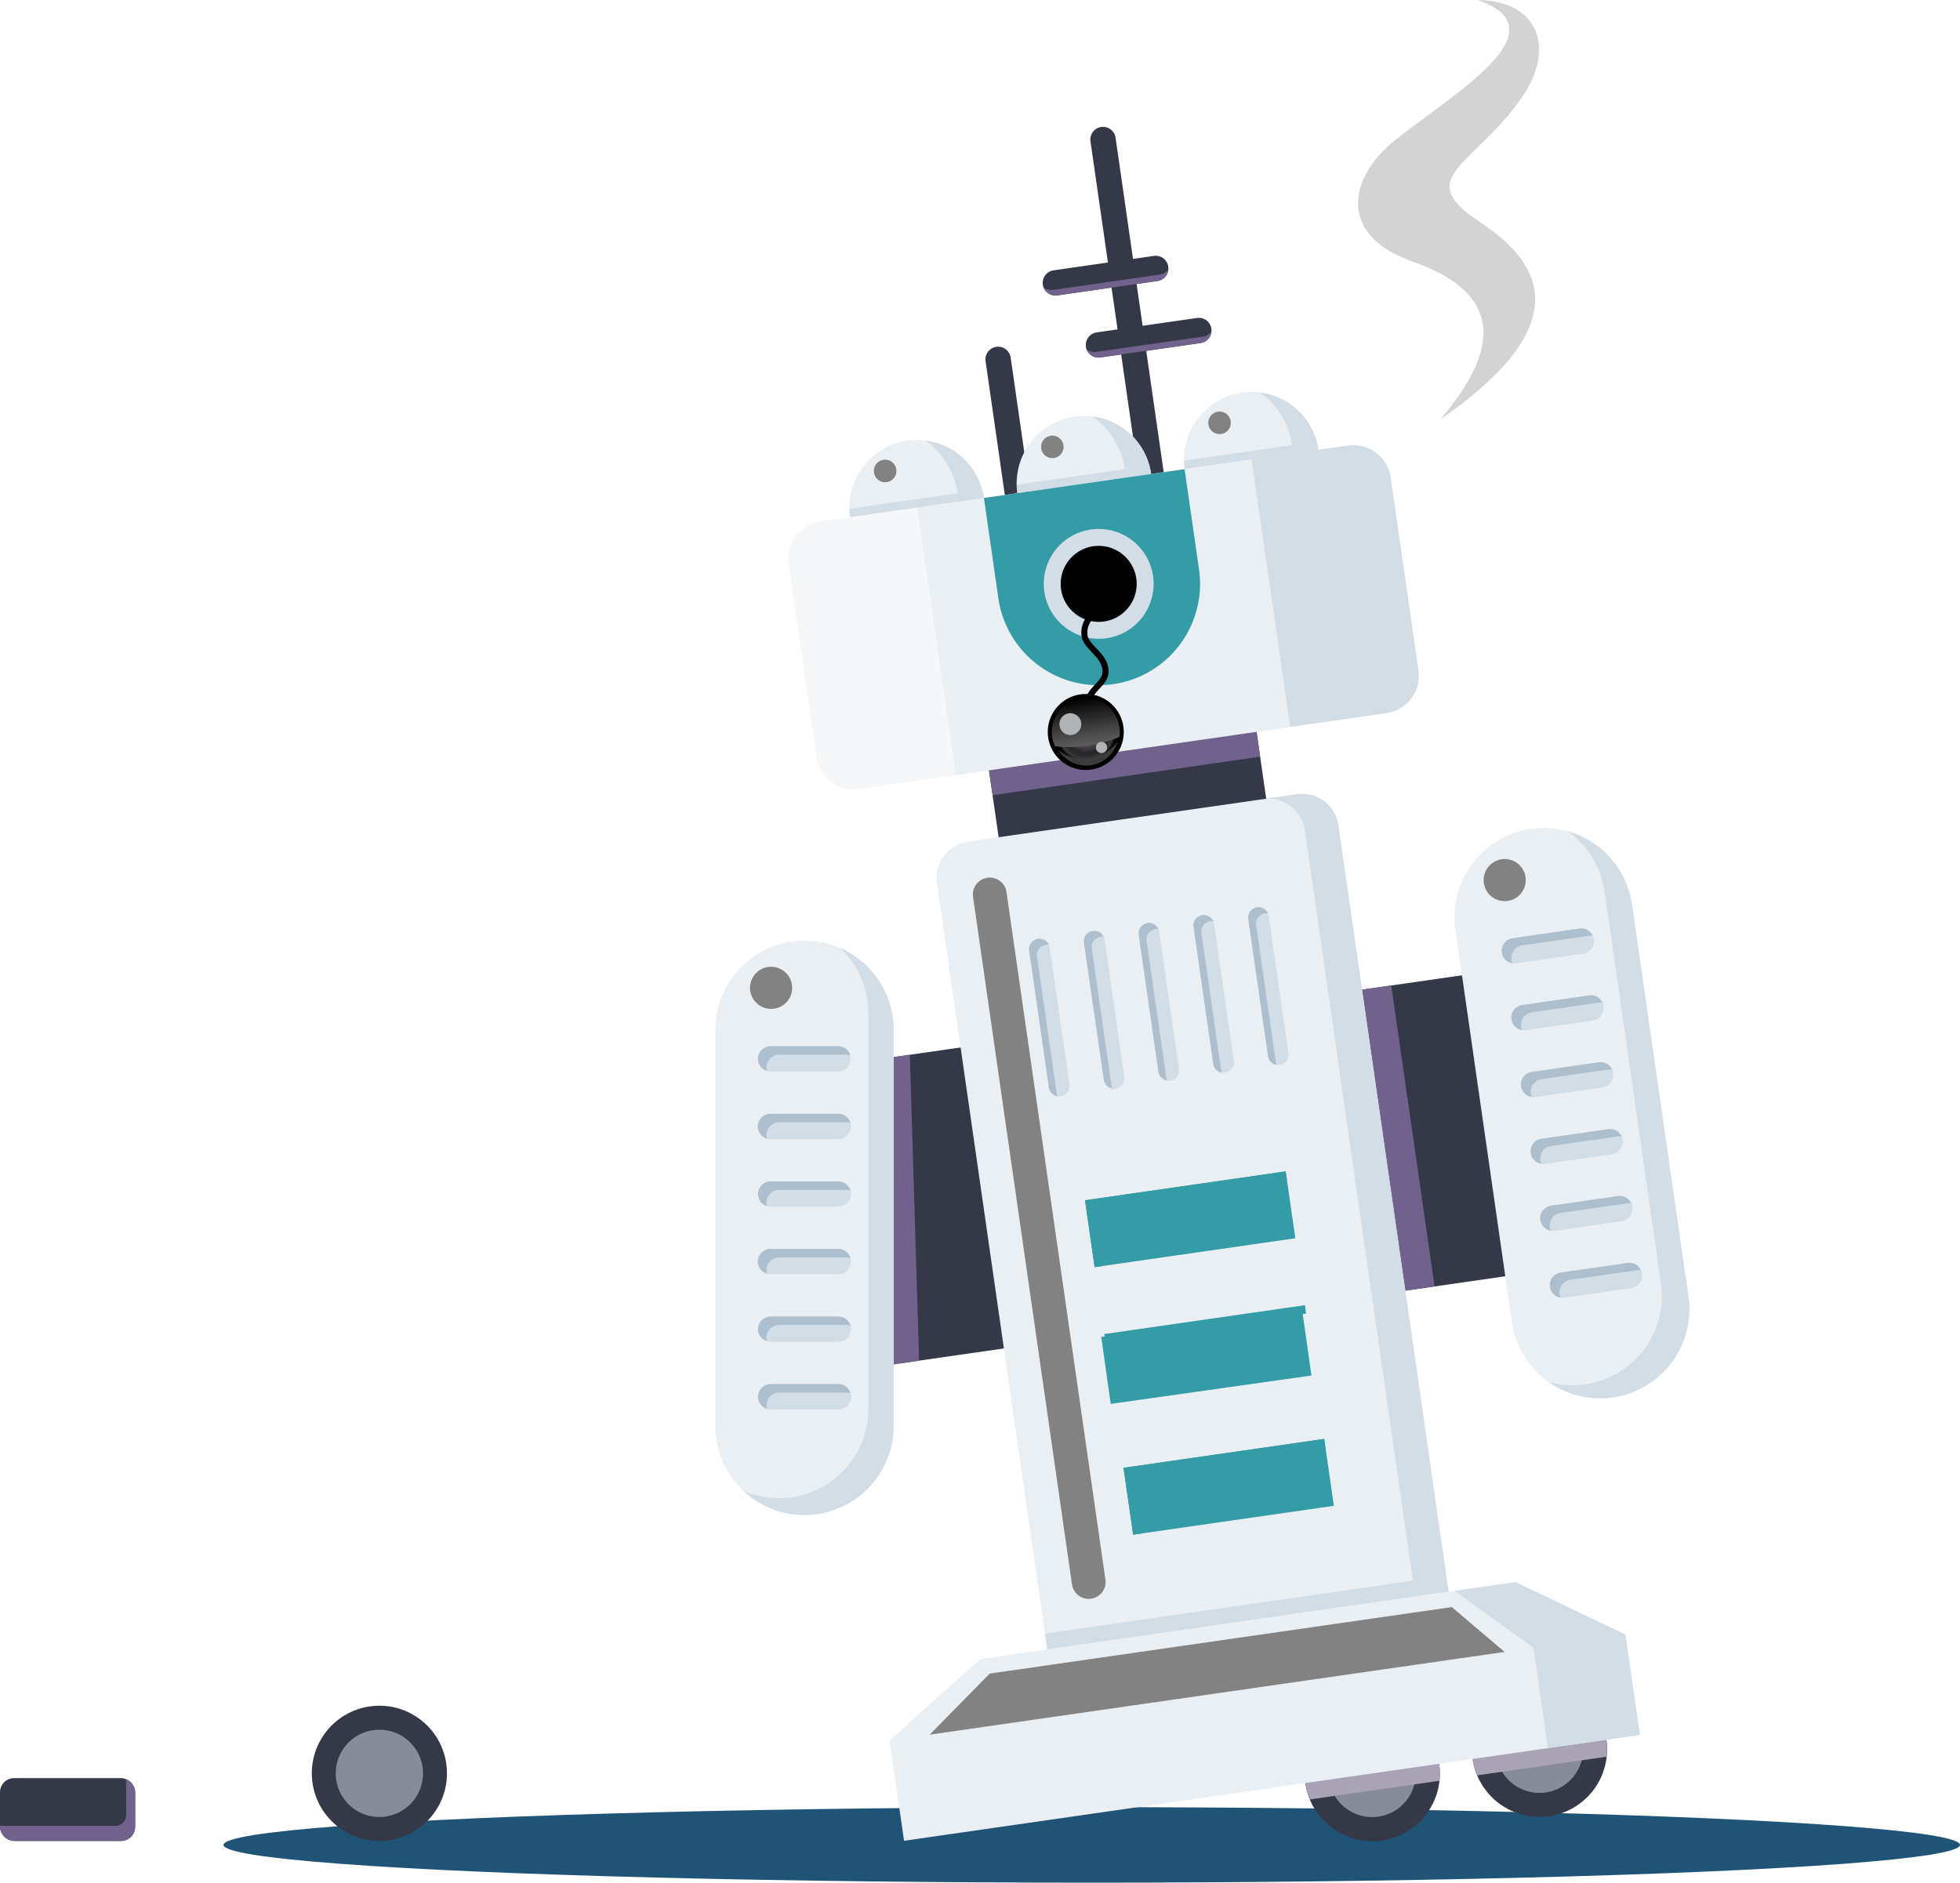 <svg xmlns="http://www.w3.org/2000/svg" xmlns:xlink="http://www.w3.org/1999/xlink" viewBox="0 0 651.67 626.01"><defs><style>.cls-1{isolation:isolate;}.cls-2{fill:#205477;}.cls-12,.cls-2,.cls-20,.cls-4,.cls-6{mix-blend-mode:multiply;}.cls-3{fill:#353847;}.cls-5,.cls-6{fill:#70628c;}.cls-7{fill:#eaeff3;}.cls-8{fill:#d3dde6;}.cls-9{fill:#828282;}.cls-16,.cls-17,.cls-18,.cls-21,.cls-9{mix-blend-mode:screen;}.cls-10{fill:#adbecc;}.cls-11,.cls-12{fill:#339ca6;}.cls-13{fill:#f5f7f9;}.cls-14{fill:none;stroke:#000;stroke-miterlimit:10;stroke-width:2px;}.cls-15{fill:url(#Áåçûìÿííûé_ãðàäèåíò_130);}.cls-16{fill:#3b3b3b;}.cls-17{fill:url(#Áåçûìÿííûé_ãðàäèåíò_66);}.cls-18{fill:#b1b3b4;}.cls-19{fill:#888c99;}.cls-20{fill:#a9a3b5;}.cls-21{fill:#d3d3d3;}</style><radialGradient id="Áåçûìÿííûé_ãðàäèåíò_130" cx="672.93" cy="334.52" r="12.64" gradientTransform="translate(593.77 -471.13) rotate(81.61)" gradientUnits="userSpaceOnUse"><stop offset="0.25" stop-color="#58585a"/><stop offset="0.38" stop-color="#474548"/><stop offset="0.56" stop-color="#29262a"/><stop offset="0.63" stop-color="#2c292d"/><stop offset="0.69" stop-color="#363437"/><stop offset="0.72" stop-color="#3e3d40"/><stop offset="0.72" stop-color="#39383b"/><stop offset="0.74" stop-color="#242425"/><stop offset="0.76" stop-color="#141414"/><stop offset="0.79" stop-color="#080809"/><stop offset="0.83" stop-color="#020202"/><stop offset="0.93"/></radialGradient><linearGradient id="Áåçûìÿííûé_ãðàäèåíò_66" x1="672.93" y1="339.16" x2="672.93" y2="323.23" gradientTransform="translate(-352.69 8.11) rotate(-8.19)" gradientUnits="userSpaceOnUse"><stop offset="0" stop-color="#5c5c5c"/><stop offset="0.25" stop-color="#494949"/><stop offset="0.76" stop-color="#191919"/><stop offset="1"/></linearGradient></defs><g class="cls-1"><g id="Ñëîé_1" data-name="Ñëîé 1"><ellipse class="cls-2" cx="362.99" cy="613.46" rx="288.68" ry="12.55"/><path class="cls-3" d="M340.46,179.27a4.21,4.21,0,0,1-4.77-3.57l-8-55.6a4.21,4.21,0,0,1,8.34-1.2l8,55.6A4.2,4.2,0,0,1,340.46,179.27Z"/><path class="cls-3" d="M384.94,172.87a4.22,4.22,0,0,1-4.77-3.57L362.57,47a4.21,4.21,0,0,1,8.34-1.2l17.6,122.32A4.2,4.2,0,0,1,384.94,172.87Z"/><path class="cls-3" d="M399.19,114.07l-33.37,4.8a4.21,4.21,0,0,1-1.2-8.34l33.37-4.8a4.21,4.21,0,1,1,1.2,8.34Z"/><path class="cls-3" d="M384.86,93.43l-33.36,4.8a4.21,4.21,0,0,1-1.2-8.34l33.36-4.8a4.21,4.21,0,1,1,1.2,8.34Z"/><g class="cls-4"><path class="cls-5" d="M385.59,91.3,350.2,96.39a4.45,4.45,0,0,1-3.2-.77,4.21,4.21,0,0,0,4.5,2.61l33.36-4.8a4.21,4.21,0,0,0,3.59-3.78A4.47,4.47,0,0,1,385.59,91.3Z"/></g><g class="cls-4"><path class="cls-5" d="M399.91,111.94,364.52,117a4.45,4.45,0,0,1-3.2-.77,4.2,4.2,0,0,0,4.5,2.61l33.37-4.8a4.21,4.21,0,0,0,3.58-3.78A4.47,4.47,0,0,1,399.91,111.94Z"/></g><rect class="cls-3" x="281.81" y="350.19" width="56.17" height="101.11" transform="translate(-53.91 48.22) rotate(-8.19)"/><polygon class="cls-6" points="305.59 452.45 289.3 454.79 274.9 354.71 302.51 350.74 305.59 452.45"/><rect class="cls-3" x="448.62" y="326.19" width="56.17" height="101.11" transform="translate(-48.8 71.73) rotate(-8.19)"/><rect class="cls-6" x="448.8" y="328.69" width="21.07" height="101.11" transform="translate(-49.33 69.28) rotate(-8.19)"/><rect class="cls-3" x="329.16" y="227.22" width="89.88" height="56.17" transform="translate(-32.55 55.88) rotate(-8.19)"/><rect class="cls-6" x="327.36" y="227.35" width="89.88" height="30.84" transform="translate(-30.78 55.49) rotate(-8.19)"/><path class="cls-7" d="M267.49,312.78h0a29.66,29.66,0,0,1,29.66,29.66V474.12a29.65,29.65,0,0,1-29.65,29.65h0a29.66,29.66,0,0,1-29.66-29.66V342.44A29.66,29.66,0,0,1,267.49,312.78Z"/><path class="cls-8" d="M279.41,315.3a29.56,29.56,0,0,1,9.29,21.52l0,131.67a29.63,29.63,0,0,1-41.59,27.15,29.63,29.63,0,0,0,50-21.53l0-131.68A29.65,29.65,0,0,0,279.41,315.3Z"/><path class="cls-9" d="M263.38,328.47a7,7,0,1,1-7-7A7,7,0,0,1,263.38,328.47Z"/><path class="cls-8" d="M278.71,356.32H256.24a4.22,4.22,0,0,1,0-8.43h22.47a4.22,4.22,0,0,1,0,8.43Z"/><path class="cls-10" d="M254.84,354.92a4.21,4.21,0,0,1,4.21-4.22h22.47a4.43,4.43,0,0,1,1.21.19,4.22,4.22,0,0,0-4-3H256.24a4.2,4.2,0,0,0-1.21,8.23A4.3,4.3,0,0,1,254.84,354.92Z"/><path class="cls-8" d="M278.72,378.78H256.25a4.22,4.22,0,1,1,0-8.43h22.47a4.21,4.21,0,1,1,0,8.42Z"/><path class="cls-10" d="M254.84,377.39a4.22,4.22,0,0,1,4.21-4.22h22.47a4.32,4.32,0,0,1,1.21.19,4.19,4.19,0,0,0-4-3H256.25a4.2,4.2,0,0,0-1.21,8.23A4,4,0,0,1,254.84,377.39Z"/><path class="cls-8" d="M278.72,401.25H256.25a4.22,4.22,0,0,1,0-8.43h22.47a4.21,4.21,0,0,1,0,8.42Z"/><path class="cls-10" d="M254.85,399.86a4.21,4.21,0,0,1,4.21-4.22h22.47a4.43,4.43,0,0,1,1.21.19,4.22,4.22,0,0,0-4-3H256.25a4.2,4.2,0,0,0-1.21,8.23A4.3,4.3,0,0,1,254.85,399.86Z"/><path class="cls-8" d="M278.73,423.72H256.26a4.22,4.22,0,1,1,0-8.43h22.46a4.21,4.21,0,1,1,0,8.42Z"/><path class="cls-10" d="M254.85,422.32a4.22,4.22,0,0,1,4.21-4.21h22.47a4.32,4.32,0,0,1,1.21.19,4.2,4.2,0,0,0-4-3H256.26a4.2,4.2,0,0,0-1.21,8.23A4,4,0,0,1,254.85,422.32Z"/><path class="cls-8" d="M278.73,446.19H256.26a4.22,4.22,0,0,1,0-8.43h22.47a4.21,4.21,0,0,1,0,8.42Z"/><path class="cls-10" d="M254.86,444.79a4.21,4.21,0,0,1,4.21-4.21h22.47a4.43,4.43,0,0,1,1.21.19,4.22,4.22,0,0,0-4-3H256.26a4.2,4.2,0,0,0-1.21,8.23A4.32,4.32,0,0,1,254.86,444.79Z"/><path class="cls-8" d="M278.74,468.66H256.27a4.22,4.22,0,0,1,0-8.43h22.47a4.21,4.21,0,1,1,0,8.42Z"/><path class="cls-10" d="M254.86,467.26a4.22,4.22,0,0,1,4.21-4.21h22.47a4.32,4.32,0,0,1,1.21.19,4.2,4.2,0,0,0-4-3H256.26a4.2,4.2,0,0,0-1.2,8.23A4,4,0,0,1,254.86,467.26Z"/><path class="cls-7" d="M536.24,464.66h0a29.64,29.64,0,0,1-33.57-25.13L483.91,309.2A29.66,29.66,0,0,1,509,275.62h0a29.65,29.65,0,0,1,33.58,25.13l18.76,130.33A29.66,29.66,0,0,1,536.24,464.66Z"/><path class="cls-8" d="M521.23,276.41a29.51,29.51,0,0,1,12.25,20l18.76,130.33A29.66,29.66,0,0,1,527.1,460.3h0a29.53,29.53,0,0,1-12.18-.79,29.53,29.53,0,0,0,21.32,5.15h0a29.66,29.66,0,0,0,25.14-33.58L542.62,300.75A29.65,29.65,0,0,0,521.23,276.41Z"/><path class="cls-9" d="M507.23,291.72a7,7,0,1,1-8-6A7,7,0,0,1,507.23,291.72Z"/><path class="cls-8" d="M526.36,317.11l-22.24,3.2a4.21,4.21,0,0,1-1.2-8.34l22.24-3.2a4.21,4.21,0,1,1,1.2,8.34Z"/><path class="cls-10" d="M502.53,319.12a4.21,4.21,0,0,1,3.57-4.77l22.24-3.2a4.21,4.21,0,0,1,1.23,0,4.21,4.21,0,0,0-4.41-2.4L502.92,312a4.2,4.2,0,0,0,0,8.32A4.21,4.21,0,0,1,502.53,319.12Z"/><path class="cls-8" d="M529.56,339.35l-22.24,3.2a4.21,4.21,0,0,1-1.2-8.34l22.24-3.2a4.21,4.21,0,0,1,1.2,8.34Z"/><path class="cls-10" d="M505.73,341.36a4.22,4.22,0,0,1,3.57-4.77l22.24-3.2a4.21,4.21,0,0,1,1.23,0,4.21,4.21,0,0,0-4.41-2.4l-22.24,3.2a4.2,4.2,0,0,0,0,8.32A4.21,4.21,0,0,1,505.73,341.36Z"/><path class="cls-8" d="M532.76,361.59l-22.24,3.2a4.21,4.21,0,1,1-1.2-8.34l22.24-3.2a4.21,4.21,0,0,1,1.2,8.34Z"/><path class="cls-10" d="M508.93,363.6a4.22,4.22,0,0,1,3.57-4.77l22.24-3.2a4.21,4.21,0,0,1,1.23,0,4.21,4.21,0,0,0-4.41-2.4l-22.24,3.2a4.2,4.2,0,0,0,0,8.32A4.21,4.21,0,0,1,508.93,363.6Z"/><path class="cls-8" d="M536,383.83,513.72,387a4.21,4.21,0,1,1-1.2-8.34l22.24-3.2a4.21,4.21,0,0,1,1.2,8.34Z"/><path class="cls-10" d="M512.13,385.84a4.22,4.22,0,0,1,3.57-4.77l22.24-3.2a4.21,4.21,0,0,1,1.23,0,4.21,4.21,0,0,0-4.41-2.4l-22.24,3.2a4.2,4.2,0,0,0,0,8.32A4.21,4.21,0,0,1,512.13,385.84Z"/><path class="cls-8" d="M539.16,406.07l-22.24,3.2a4.21,4.21,0,1,1-1.2-8.34l22.24-3.2a4.21,4.21,0,0,1,1.2,8.34Z"/><path class="cls-10" d="M515.33,408.08a4.22,4.22,0,0,1,3.57-4.77l22.24-3.2a4.21,4.21,0,0,1,1.23,0,4.21,4.21,0,0,0-4.41-2.4l-22.24,3.2a4.2,4.2,0,0,0,0,8.32A4.21,4.21,0,0,1,515.33,408.08Z"/><path class="cls-8" d="M542.36,428.31l-22.24,3.2a4.21,4.21,0,1,1-1.2-8.34l22.24-3.2a4.21,4.21,0,0,1,1.2,8.34Z"/><path class="cls-10" d="M518.53,430.32a4.22,4.22,0,0,1,3.57-4.77l22.24-3.2a4.21,4.21,0,0,1,1.23,0,4.21,4.21,0,0,0-4.41-2.4l-22.24,3.2a4.2,4.2,0,0,0,0,8.32A4.21,4.21,0,0,1,518.53,430.32Z"/><path class="cls-7" d="M481.63,529.27l-133.45,19.2L311.52,293.63a12.17,12.17,0,0,1,10.31-13.78l109.35-15.73A12.17,12.17,0,0,1,445,274.43Z"/><path class="cls-8" d="M431.18,264.12l-11.12,1.6A12.17,12.17,0,0,1,433.84,276L469.75,525.6,347.42,543.2l.76,5.27,133.45-19.2L445,274.43A12.17,12.17,0,0,0,431.18,264.12Z"/><path class="cls-9" d="M362.78,531.59a5.61,5.61,0,0,1-6.36-4.76L323.5,298.06a5.62,5.62,0,0,1,11.12-1.6l32.92,228.77A5.62,5.62,0,0,1,362.78,531.59Z"/><rect class="cls-11" x="362" y="394.2" width="67.41" height="22.47" transform="translate(-53.71 60.49) rotate(-8.19)"/><polygon class="cls-12" points="363.92 401.49 427.87 392.29 427.46 389.51 360.74 399.11 363.94 421.35 366.72 420.95 363.92 401.49"/><rect class="cls-11" x="368.4" y="438.68" width="67.41" height="22.47" transform="matrix(0.99, -0.14, 0.14, 0.99, -59.98, 61.85)"/><polygon class="cls-12" points="370.32 445.97 434.26 436.77 433.87 433.99 367.14 443.59 370.34 465.83 373.12 465.43 370.32 445.97"/><rect class="cls-11" x="374.8" y="483.16" width="67.41" height="22.47" transform="translate(-66.24 63.22) rotate(-8.19)"/><polygon class="cls-12" points="376.72 490.45 440.67 481.25 440.26 478.47 373.54 488.07 376.74 510.31 379.52 509.91 376.72 490.45"/><path class="cls-8" d="M352.65,364.57a3.45,3.45,0,0,1-3.91-2.93l-6.55-45.52a3.45,3.45,0,0,1,6.83-1l6.55,45.53A3.45,3.45,0,0,1,352.65,364.57Z"/><path class="cls-10" d="M351.34,363.59l-6.55-45.53a3.45,3.45,0,0,1,2.93-3.9,3.35,3.35,0,0,1,1,0,3.44,3.44,0,0,0-6.53,1.94l6.55,45.52a3.44,3.44,0,0,0,2.91,2.91A3.38,3.38,0,0,1,351.34,363.59Z"/><path class="cls-8" d="M370.86,362A3.45,3.45,0,0,1,367,359l-6.55-45.53a3.45,3.45,0,0,1,6.83-1L373.78,358A3.45,3.45,0,0,1,370.86,362Z"/><path class="cls-10" d="M369.56,361,363,315.44a3.43,3.43,0,0,1,2.92-3.9,3.34,3.34,0,0,1,1,0,3.44,3.44,0,0,0-6.53,1.93L367,359a3.44,3.44,0,0,0,2.91,2.91A3.36,3.36,0,0,1,369.56,361Z"/><path class="cls-8" d="M389.07,359.33a3.46,3.46,0,0,1-3.91-2.93l-6.55-45.53a3.45,3.45,0,0,1,6.83-1L392,355.42A3.44,3.44,0,0,1,389.07,359.33Z"/><path class="cls-10" d="M387.77,358.35l-6.55-45.53a3.45,3.45,0,0,1,2.92-3.9,3.34,3.34,0,0,1,1,0,3.44,3.44,0,0,0-6.53,1.93l6.55,45.53a3.45,3.45,0,0,0,2.91,2.91A3.36,3.36,0,0,1,387.77,358.35Z"/><path class="cls-8" d="M407.28,356.71a3.45,3.45,0,0,1-3.9-2.93l-6.55-45.53a3.45,3.45,0,0,1,6.83-1l6.55,45.53A3.45,3.45,0,0,1,407.28,356.71Z"/><path class="cls-10" d="M406,355.73l-6.55-45.53a3.45,3.45,0,0,1,2.92-3.9,3.33,3.33,0,0,1,1,0,3.43,3.43,0,0,0-6.52,1.93l6.55,45.53a3.44,3.44,0,0,0,2.9,2.91A3.36,3.36,0,0,1,406,355.73Z"/><path class="cls-8" d="M425.49,354.09a3.45,3.45,0,0,1-3.9-2.93L415,305.63a3.45,3.45,0,0,1,6.83-1l6.55,45.53A3.45,3.45,0,0,1,425.49,354.09Z"/><path class="cls-10" d="M424.19,353.11l-6.55-45.53a3.45,3.45,0,0,1,2.93-3.9,3.35,3.35,0,0,1,1,0,3.44,3.44,0,0,0-6.53,1.93l6.55,45.53a3.44,3.44,0,0,0,2.9,2.91A3.46,3.46,0,0,1,424.19,353.11Z"/><circle class="cls-7" cx="304.9" cy="168.78" r="22.47" transform="translate(50.28 406.73) rotate(-72.03)"/><path class="cls-8" d="M307.67,146.5A25.92,25.92,0,0,1,318.4,164l-35.95,5.18a24.31,24.31,0,0,0,.21,2.8l44.48-6.4A22.46,22.46,0,0,0,307.67,146.5Z"/><path class="cls-9" d="M298,156.06a3.75,3.75,0,1,1-4.24-3.17A3.75,3.75,0,0,1,298,156.06Z"/><circle class="cls-7" cx="360.5" cy="160.78" r="22.47" transform="translate(17.29 355.77) rotate(-53.64)"/><path class="cls-8" d="M363.27,138.5A25.88,25.88,0,0,1,374,156l-35.94,5.18a22.23,22.23,0,0,0,.2,2.8l44.48-6.4A22.46,22.46,0,0,0,363.27,138.5Z"/><path class="cls-9" d="M353.59,148.06a3.74,3.74,0,1,1-4.24-3.17A3.75,3.75,0,0,1,353.59,148.06Z"/><circle class="cls-7" cx="416.11" cy="152.78" r="22.47" transform="translate(43.05 392.2) rotate(-52.85)"/><path class="cls-8" d="M418.87,130.5A25.93,25.93,0,0,1,429.61,148l-35.95,5.18a22.23,22.23,0,0,0,.2,2.8l44.49-6.4A22.48,22.48,0,0,0,418.87,130.5Z"/><path class="cls-9" d="M409.19,140.06a3.74,3.74,0,1,1-4.24-3.17A3.74,3.74,0,0,1,409.19,140.06Z"/><polygon class="cls-7" points="428.91 241.75 317.7 257.75 317.7 257.75 304.9 168.78 416.11 152.78 428.91 241.75"/><path class="cls-13" d="M304.9,168.78l-32.08,4.62a12.53,12.53,0,0,0-10.62,14.18l9.24,64.17a12.51,12.51,0,0,0,14.18,10.61l32.08-4.61Z"/><path class="cls-8" d="M422.28,149.13h32.42a12.52,12.52,0,0,1,12.52,12.52v64.83A12.52,12.52,0,0,1,454.69,239H422.28a0,0,0,0,1,0,0V149.13a0,0,0,0,1,0,0Z" transform="translate(-23.1 65.32) rotate(-8.19)"/><path class="cls-11" d="M327.14,165.58l4.8,33.36a33.7,33.7,0,1,0,66.72-9.6L393.86,156Z"/><path class="cls-8" d="M383.37,191.54a18.26,18.26,0,1,1-20.67-15.47A18.25,18.25,0,0,1,383.37,191.54Z"/><circle cx="365.3" cy="194.14" r="12.64" transform="translate(122.73 529.25) rotate(-82.09)"/><path class="cls-14" d="M361,237.16c-.23-8.31,6.86-9.08,6.59-14.25s-6.63-7.81-7-11.58c-.73-6.79,6-8.38,6-8.38"/><circle class="cls-15" cx="361.01" cy="243.4" r="12.64" transform="translate(116.34 603.55) rotate(-89.8)"/><path class="cls-16" d="M362.34,252.21a13.67,13.67,0,0,1-10.45-2.82,10.82,10.82,0,0,0,19.68-2.83A13.67,13.67,0,0,1,362.34,252.21Z"/><path class="cls-17" d="M359.4,232.22A11.29,11.29,0,0,0,349.84,245a11.5,11.5,0,0,0,.92,3.12,42.1,42.1,0,0,0,21.42-3.08,11.48,11.48,0,0,0,0-3.26A11.31,11.31,0,0,0,359.4,232.22Z"/><path class="cls-18" d="M359.47,240.28a3.63,3.63,0,1,1-4.11-3.08A3.62,3.62,0,0,1,359.47,240.28Z"/><path class="cls-18" d="M368.08,248.26a1.87,1.87,0,1,1-2.12-1.58A1.88,1.88,0,0,1,368.08,248.26Z"/><circle class="cls-3" cx="511.87" cy="581.67" r="22.47" transform="translate(-236.93 382.53) rotate(-33.76)"/><circle class="cls-19" cx="511.87" cy="581.68" r="14.51" transform="translate(-121.55 1027.93) rotate(-83.82)"/><path class="cls-20" d="M508.67,559.43a22.43,22.43,0,0,0-17.52,30.9l43-6.19a22.94,22.94,0,0,0-.07-5.67A22.48,22.48,0,0,0,508.67,559.43Z"/><circle class="cls-3" cx="456.26" cy="589.67" r="22.47" transform="translate(-288.42 626.31) rotate(-55.08)"/><circle class="cls-19" cx="456.26" cy="589.67" r="14.51" transform="translate(-22.24 17.9) rotate(-2.19)"/><path class="cls-20" d="M453.06,567.43a22.48,22.48,0,0,0-19,25.44,22.72,22.72,0,0,0,1.53,5.46l43-6.19a22.94,22.94,0,0,0-.07-5.67A22.48,22.48,0,0,0,453.06,567.43Z"/><polygon class="cls-7" points="545.23 576.88 300.58 612.08 295.78 578.71 325.94 551.67 503.87 526.07 540.43 543.51 545.23 576.88"/><polygon class="cls-8" points="503.87 526.07 483.62 528.99 509.85 547.91 514.65 581.27 545.23 576.88 540.43 543.51 503.87 526.07"/><polygon class="cls-9" points="482.69 534.38 329.06 556.49 309.1 576.8 500.26 549.29 482.69 534.38"/><circle class="cls-3" cx="126.14" cy="589.67" r="22.47" transform="translate(-421.54 337.33) rotate(-53.19)"/><path class="cls-19" d="M140.5,587.61a14.51,14.51,0,1,1-16.43-12.3A14.51,14.51,0,0,1,140.5,587.61Z"/><rect class="cls-3" y="591.25" width="44.94" height="20.9" rx="4.7"/><path class="cls-6" d="M41.94,591.58v12a3.53,3.53,0,0,1-3.52,3.53H.53a3.07,3.07,0,0,1-.53-.06v.35a4.71,4.71,0,0,0,4.7,4.71H40.24a4.7,4.7,0,0,0,4.7-4.71V596A4.68,4.68,0,0,0,41.94,591.58Z"/><path class="cls-21" d="M479,139.37c14.8-17.71,26.23-39.91-9.36-52.4-25.35-8.9-20.93-28.2-6-40.2C483.12,31.18,519.84,10.17,491.43,0c20.57.34,25.46,16.4,14.84,32-15.73,23-36.7,26.77-15,41.28C506,83.14,531.07,103.42,479,139.37Z"/></g></g></svg>